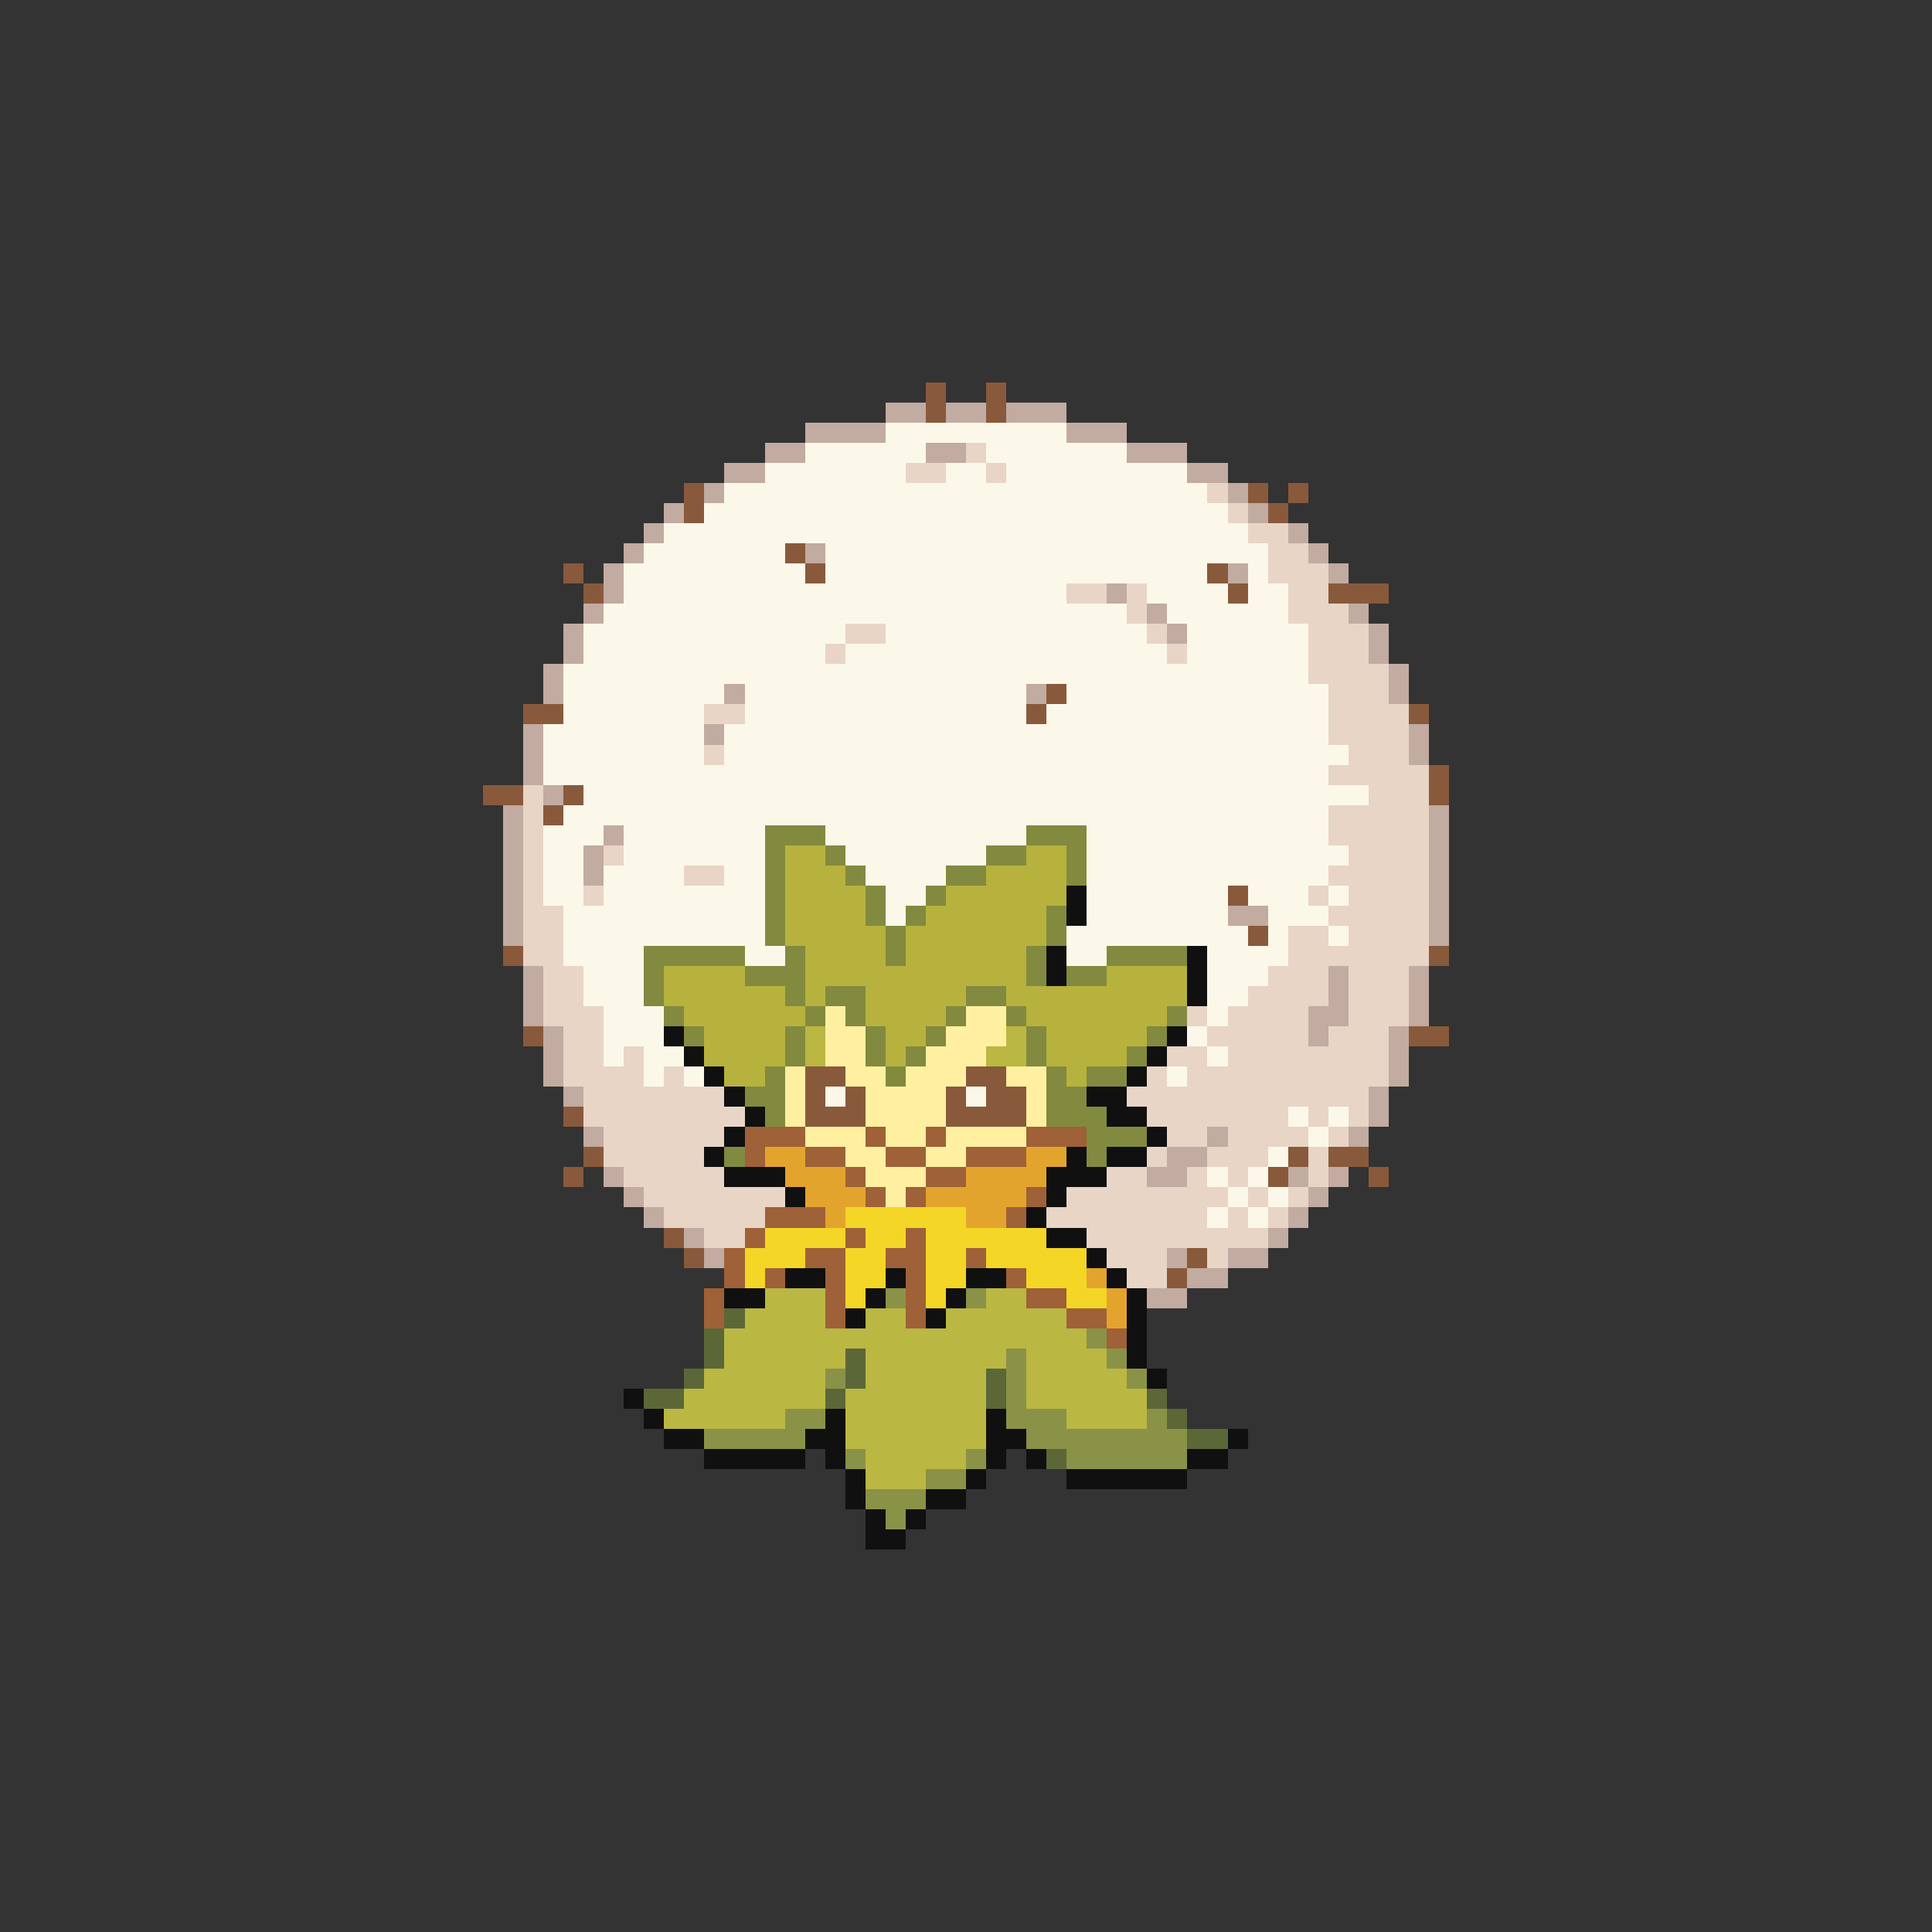 <svg xmlns="http://www.w3.org/2000/svg" viewBox="0 -0.5 96 96" shape-rendering="crispEdges">
<rect x="0" y="-0.5" width="96" height="96" fill="#333333" stroke="none"/>
<path stroke="#89593b" d="M46 19h1M49 19h1M46 20h1M49 20h1M34 24h1M62 24h1M64 24h1M34 25h1M63 25h1M39 27h1M28 28h1M40 28h1M60 28h1M29 29h1M61 29h1M66 29h3M52 34h1M26 35h2M51 35h1M70 35h1M71 38h1M24 39h2M28 39h1M71 39h1M27 40h1M61 44h1M62 46h1M25 47h1M71 47h1M26 51h1M70 51h2M40 53h2M48 53h2M40 54h1M42 54h1M47 54h1M49 54h2M28 55h1M40 55h3M47 55h4M29 57h1M64 57h1M66 57h2M28 58h1M63 58h1M68 58h1M33 61h1M34 62h1M59 62h1M58 63h1" />
<path stroke="#c2aba0" d="M44 20h2M47 20h2M50 20h3M40 21h4M53 21h3M38 22h2M46 22h2M56 22h3M36 23h2M59 23h2M35 24h1M61 24h1M33 25h1M62 25h1M32 26h1M64 26h1M31 27h1M40 27h1M65 27h1M30 28h1M61 28h1M66 28h1M30 29h1M55 29h1M29 30h1M57 30h1M67 30h1M28 31h1M58 31h1M68 31h1M28 32h1M68 32h1M27 33h1M69 33h1M27 34h1M36 34h1M51 34h1M69 34h1M26 36h1M35 36h1M70 36h1M26 37h1M70 37h1M26 38h1M27 39h1M25 40h1M71 40h1M25 41h1M30 41h1M71 41h1M25 42h1M29 42h1M71 42h1M25 43h1M29 43h1M71 43h1M25 44h1M71 44h1M25 45h1M61 45h2M71 45h1M25 46h1M71 46h1M26 48h1M66 48h1M70 48h1M26 49h1M66 49h1M70 49h1M26 50h1M65 50h2M70 50h1M27 51h1M65 51h1M69 51h1M27 52h1M69 52h1M27 53h1M69 53h1M28 54h1M68 54h1M68 55h1M29 56h1M60 56h1M67 56h1M58 57h2M30 58h1M57 58h2M64 58h1M66 58h1M31 59h1M65 59h1M32 60h1M64 60h1M34 61h1M63 61h1M35 62h1M58 62h1M61 62h2M59 63h2M57 64h2" />
<path stroke="#fcf8e9" d="M44 21h9M40 22h6M49 22h7M38 23h7M47 23h2M50 23h9M36 24h24M35 25h26M33 26h29M32 27h7M41 27h22M31 28h9M41 28h19M62 28h1M31 29h22M57 29h4M62 29h2M30 30h26M58 30h6M29 31h13M44 31h13M59 31h6M29 32h12M42 32h16M59 32h6M28 33h37M28 34h8M37 34h14M53 34h13M28 35h7M37 35h14M52 35h14M27 36h8M36 36h30M27 37h8M36 37h31M27 38h39M29 39h39M28 40h38M27 41h3M31 41h7M41 41h10M54 41h12M27 42h2M31 42h7M42 42h7M54 42h13M27 43h2M30 43h4M36 43h2M43 43h4M54 43h12M27 44h2M30 44h8M44 44h2M54 44h7M62 44h3M66 44h1M28 45h10M44 45h1M54 45h7M63 45h3M28 46h10M53 46h9M63 46h1M66 46h1M28 47h4M37 47h2M53 47h2M60 47h4M29 48h3M60 48h3M29 49h3M60 49h2M30 50h3M60 50h1M30 51h3M59 51h1M30 52h1M32 52h2M60 52h1M32 53h1M34 53h1M58 53h1M41 54h1M48 54h1M64 55h1M66 55h1M65 56h1M63 57h1M60 58h1M62 58h1M61 59h1M63 59h1M60 60h1M62 60h1" />
<path stroke="#e8d5c6" d="M48 22h1M45 23h2M49 23h1M60 24h1M61 25h1M62 26h2M63 27h2M63 28h3M53 29h2M56 29h1M64 29h2M56 30h1M64 30h3M42 31h2M57 31h1M65 31h3M41 32h1M58 32h1M65 32h3M65 33h4M66 34h3M35 35h2M66 35h4M66 36h4M35 37h1M67 37h3M66 38h5M26 39h1M68 39h3M26 40h1M66 40h5M26 41h1M66 41h5M26 42h1M30 42h1M67 42h4M26 43h1M34 43h2M66 43h5M26 44h1M29 44h1M65 44h1M67 44h4M26 45h2M66 45h5M26 46h2M64 46h2M67 46h4M26 47h2M64 47h7M27 48h2M63 48h3M67 48h3M27 49h2M62 49h4M67 49h3M27 50h3M59 50h1M61 50h4M67 50h3M28 51h2M60 51h5M66 51h3M28 52h2M31 52h1M58 52h2M61 52h8M28 53h4M33 53h1M57 53h1M59 53h10M29 54h7M56 54h12M29 55h8M57 55h7M65 55h1M67 55h1M30 56h6M58 56h2M61 56h4M66 56h1M30 57h5M57 57h1M60 57h3M65 57h1M31 58h5M55 58h2M59 58h1M61 58h1M65 58h1M32 59h7M53 59h8M62 59h1M64 59h1M33 60h5M52 60h8M61 60h1M63 60h1M35 61h2M54 61h9M55 62h3M60 62h1M56 63h2" />
<path stroke="#828a3f" d="M38 41h3M51 41h3M38 42h1M41 42h1M49 42h2M53 42h1M38 43h1M42 43h1M47 43h2M53 43h1M38 44h1M43 44h1M46 44h1M38 45h1M43 45h1M45 45h1M52 45h1M38 46h1M44 46h1M52 46h1M32 47h5M39 47h1M44 47h1M51 47h1M55 47h4M32 48h1M37 48h3M51 48h1M53 48h2M32 49h1M39 49h1M41 49h2M48 49h2M33 50h1M40 50h1M42 50h1M47 50h1M50 50h1M58 50h1M34 51h1M39 51h1M43 51h1M46 51h1M51 51h1M57 51h1M39 52h1M43 52h1M45 52h1M51 52h1M56 52h1M38 53h1M44 53h1M52 53h1M54 53h2M37 54h2M52 54h2M38 55h1M52 55h3M54 56h3M36 57h1M54 57h1" />
<path stroke="#b6b23d" d="M39 42h2M51 42h2M39 43h3M49 43h4M39 44h4M47 44h6M39 45h4M46 45h6M39 46h5M45 46h7M40 47h4M45 47h6M33 48h4M40 48h11M55 48h4M33 49h6M40 49h1M43 49h5M50 49h9M34 50h6M43 50h4M51 50h7M35 51h4M44 51h2M52 51h5M35 52h4M44 52h1M52 52h4M36 53h2M53 53h1" />
<path stroke="#101010" d="M53 44h1M53 45h1M52 47h1M59 47h1M52 48h1M59 48h1M59 49h1M33 51h1M58 51h1M34 52h1M57 52h1M35 53h1M56 53h1M36 54h1M54 54h2M37 55h1M55 55h2M36 56h1M57 56h1M35 57h1M53 57h1M55 57h2M36 58h3M52 58h3M39 59h1M52 59h1M51 60h1M52 61h2M54 62h1M39 63h2M44 63h1M48 63h2M55 63h1M36 64h2M43 64h1M47 64h1M56 64h1M42 65h1M46 65h1M56 65h1M56 66h1M56 67h1M57 68h1M31 69h1M32 70h1M41 70h1M49 70h1M33 71h2M40 71h2M49 71h2M61 71h1M35 72h5M41 72h1M49 72h1M51 72h1M59 72h2M42 73h1M48 73h1M53 73h6M42 74h1M46 74h2M43 75h1M45 75h1M43 76h2" />
<path stroke="#fef0a0" d="M41 50h1M48 50h2M41 51h2M47 51h3M41 52h2M46 52h3M39 53h1M42 53h2M45 53h3M50 53h2M39 54h1M43 54h4M51 54h1M39 55h1M43 55h4M51 55h1M40 56h3M44 56h2M47 56h4M42 57h2M46 57h2M43 58h3M44 59h1" />
<path stroke="#bab743" d="M40 51h1M50 51h1M40 52h1M49 52h2M38 64h3M49 64h2M37 65h4M43 65h2M47 65h6M36 66h18M36 67h6M43 67h7M51 67h4M35 68h6M43 68h6M51 68h5M34 69h7M42 69h7M51 69h6M33 70h6M42 70h7M53 70h4M42 71h7M43 72h5M43 73h3" />
<path stroke="#9f6137" d="M37 56h3M43 56h1M46 56h1M51 56h3M37 57h1M40 57h2M44 57h2M48 57h3M42 58h1M46 58h2M43 59h1M45 59h1M51 59h1M38 60h3M50 60h1M37 61h1M42 61h1M45 61h1M36 62h1M40 62h2M44 62h2M48 62h1M36 63h1M38 63h1M41 63h1M45 63h1M50 63h1M35 64h1M41 64h1M45 64h1M51 64h2M35 65h1M41 65h1M45 65h1M53 65h2M55 66h1" />
<path stroke="#e3a42d" d="M38 57h2M51 57h2M39 58h3M48 58h4M40 59h3M46 59h5M41 60h1M48 60h2M54 63h1M55 64h1M55 65h1" />
<path stroke="#f4d626" d="M42 60h6M38 61h4M43 61h2M46 61h6M37 62h3M42 62h2M46 62h2M49 62h5M37 63h1M42 63h2M46 63h2M51 63h3M42 64h1M46 64h1M53 64h2" />
<path stroke="#8a9247" d="M44 64h1M48 64h1M54 66h1M50 67h1M55 67h1M41 68h1M50 68h1M56 68h1M50 69h1M39 70h2M50 70h3M57 70h1M35 71h5M51 71h8M42 72h1M48 72h1M53 72h6M46 73h2M43 74h3M44 75h1" />
<path stroke="#5c6738" d="M36 65h1M35 66h1M35 67h1M42 67h1M34 68h1M42 68h1M49 68h1M32 69h2M41 69h1M49 69h1M57 69h1M58 70h1M59 71h2M52 72h1" />
</svg>